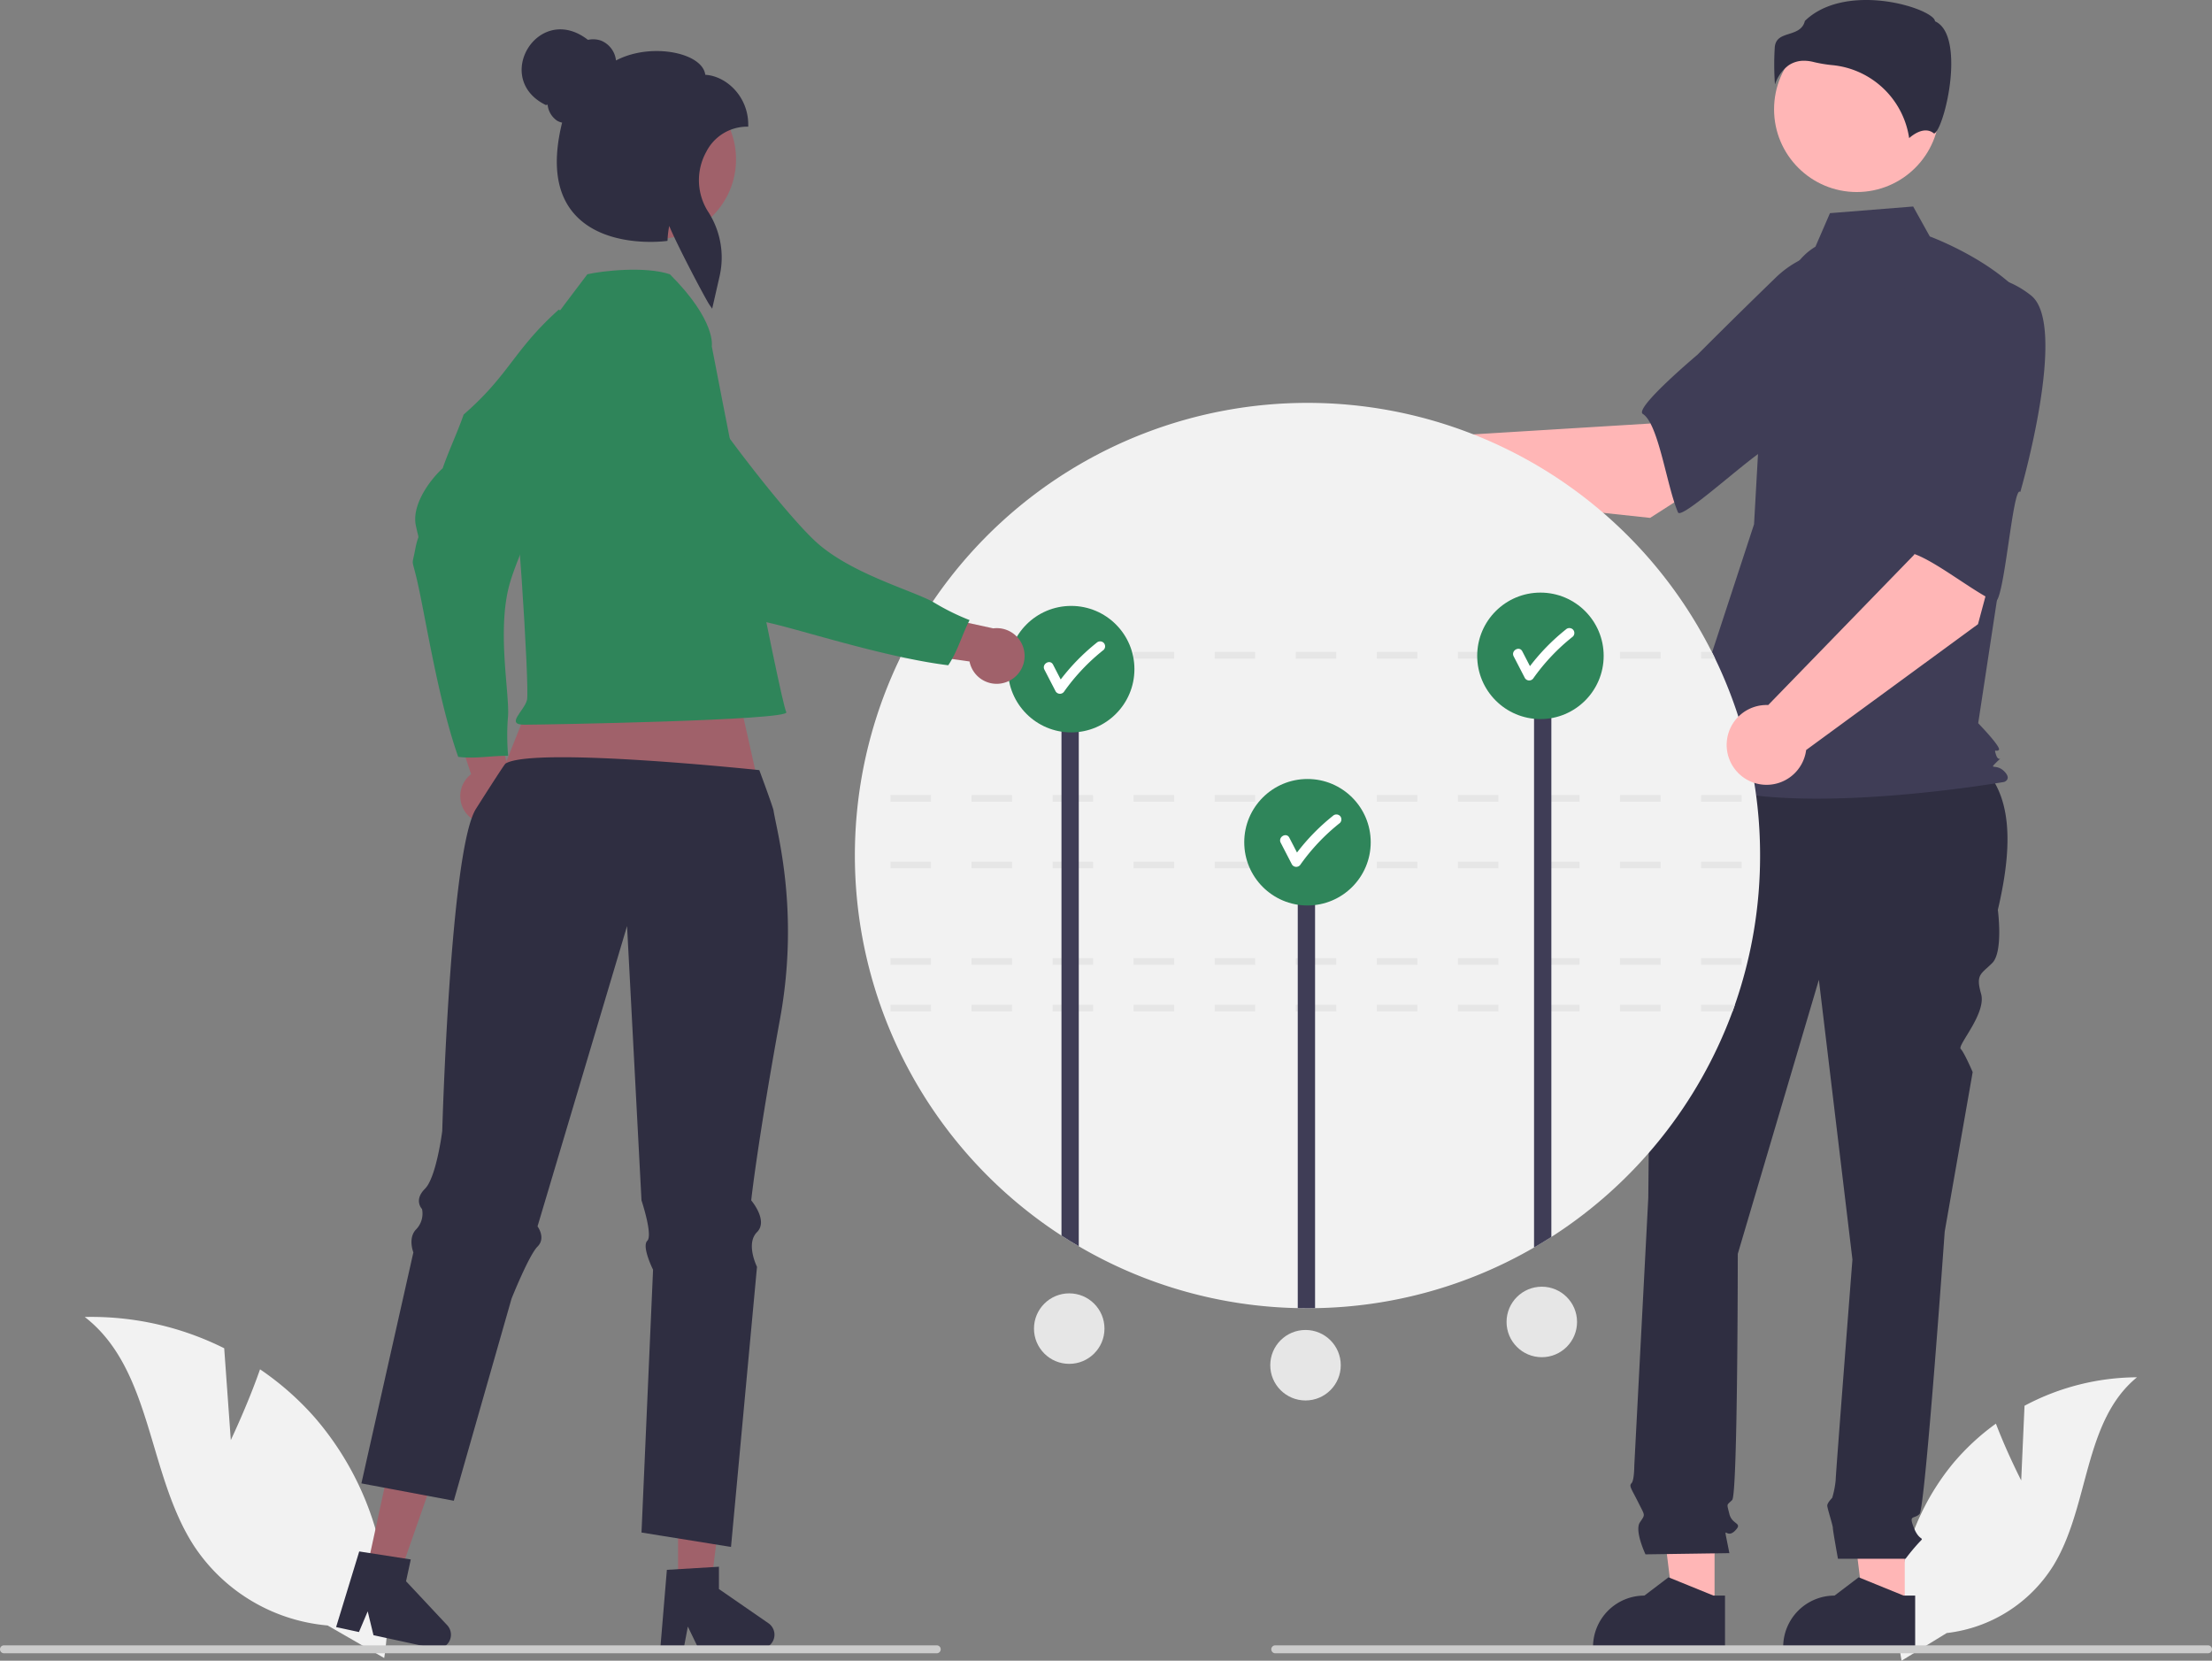 <svg id="ed34a508-0628-4877-8eb7-4c0c36da9d00" data-name="Layer 1" xmlns="http://www.w3.org/2000/svg" width="664.67" height="498.947" viewBox="0 0 664.67 498.947"><rect x="0" y="0" width="664.67" height="498.947" fill="#808080" stroke="none"/><path d="M875.004,645.309l.998-22.434a72.455,72.455,0,0,1,33.796-8.555c-16.231,13.27-14.203,38.851-25.208,56.697a43.582,43.582,0,0,1-31.959,20.14l-13.583,8.316a73.03,73.03,0,0,1,15.393-59.179,70.542,70.542,0,0,1,12.964-12.046C870.658,636.826,875.004,645.309,875.004,645.309Z" transform="translate(-267.665 -200.527)" fill="#f2f2f2"/><path d="M408.677,445.865a8.311,8.311,0,0,1,.543-12.733l-9.306-28.031,14.822,3.982,6.564,26.008a8.356,8.356,0,0,1-12.624,10.773Z" transform="translate(-267.665 -200.527)" fill="#a0616a"/><path d="M435.541,293.569c2.459,1.41,17.011-2.084,19.853-1.09-1.569,9.572,6.952,5.98-2.301,18.55S425.205,361.287,420.972,375.373s-.043,33.936-.677,40.612a69.277,69.277,0,0,0,.057,11.62c-4.999-.063-9.926.974-15.003.312-5.414-15.321-9.055-37.128-11.527-49.18s-2.562-6.955-1.429-12.982,1.408-1.647.217-7.413,3.626-13.009,8.076-17.139c1.919-5.519,4.399-10.665,6.298-16.127C420.906,312.931,421.821,305.916,435.541,293.569Z" transform="translate(-267.665 -200.527)" fill="#2f855a"/><polygon points="572.34 483.401 560.041 483.401 554.19 435.961 572.343 435.961 572.34 483.401" fill="#ffb6b6"/><path d="M843.142,695.85l-39.658-.001v-.502a15.437,15.437,0,0,1,15.436-15.436h.001l7.244-5.496,13.516,5.497,3.462 0Z" transform="translate(-267.665 -200.527)" fill="#2f2e41"/><polygon points="515.2 483.401 502.901 483.401 497.05 435.961 515.202 435.961 515.2 483.401" fill="#ffb6b6"/><path d="M786.002,695.85l-39.658-.001v-.502a15.437,15.437,0,0,1,15.436-15.436h.001l7.244-5.496,13.516,5.497,3.462 0Z" transform="translate(-267.665 -200.527)" fill="#2f2e41"/><path d="M777.541,424.569l80,2c15.194,8.252,15.424,26.114,10.446,47.32,0,0,1.681,12.604-1.681,15.966s-5.042,3.361-3.361,9.243-7.199,15.489-6.12,16.568,3.599,6.961,3.599,6.961l-8.403,47.897s-5.882,83.19-7.563,84.87-3.361,0-1.681,4.201,3.361,2.521,1.681,4.201a61.888,61.888,0,0,0-4.201,5.042h-20.316s-1.532-8.403-1.532-9.243-1.681-5.882-1.681-6.722,1.485-2.326,1.485-2.326a27.645,27.645,0,0,0,1.035-5.237c0-1.681,5.042-66.384,5.042-66.384L814.208,494.897l-24.369,82.349s0,72.266-1.681,73.946-1.681.84-.84,4.201,4.201,2.521,1.681,5.042-3.361-1.681-2.521,2.521l.84,4.201-25.209.361s-3.361-7.083-1.681-9.604,1.58-1.833-.471-5.958-2.891-4.966-2.05-5.806.84-5.31.84-5.31l4.201-80.401s.84-84.87.84-87.391a8.382,8.382,0,0,0-.698-3.78v-3.422l3.219-12.125Z" transform="translate(-267.665 -200.527)" fill="#2f2e41"/><circle cx="557.934" cy="32.839" r="24.856" fill="#ffb6b6"/><path d="M813.17,274.65c-5.355,3.184-8.558,9.033-10.397,14.985a142.008,142.008,0,0,0-6.102,33.929l-1.942,34.475-24.055,73.408c20.847,17.64,99.209,4.009,99.209,4.009s2.405-.802,0-3.207-4.747-.274-2.342-2.68.747.274-.055-2.131,0-.802.802-1.604-6.207-8.018-6.207-8.018l6.415-42.137,8.018-84.993c-9.622-12.027-28.973-19.117-28.973-19.117l-5-9-25,2Z" transform="translate(-267.665 -200.527)" fill="#3f3d56"/><path d="M809.761,218.778a11.746,11.746,0,0,1,2.85.374,40.565,40.565,0,0,0,5.579.936,25.852,25.852,0,0,1,23.148,21.928c1.444-1.259,4.731-3.576,7.425-1.423h0c.041.034.065.052.16.007,1.789-.849,4.965-11.295,5.061-20.493.051-4.882-.718-11.116-4.666-13.09l-.208-.104-.055-.226c-.264-1.098-3.211-2.973-8.333-4.432-9.309-2.651-22.91-3.035-30.724,4.566-.591,2.562-2.789,3.265-4.732,3.886-2.152.688-4.01,1.282-4.303,3.921a80.91,80.91,0,0,0,.053,11.279,11.519,11.519,0,0,1,4.092-5.749A8.111,8.111,0,0,1,809.761,218.778Z" transform="translate(-267.665 -200.527)" fill="#2f2e41"/><path d="M763.496,356.121l40.603-26.003-20.451-27.185-20.194,24.84-62.919,3.859a11.991,11.991,0,1,0-.671,17.671Z" transform="translate(-267.665 -200.527)" fill="#ffb6b6"/><path d="M841.784,293.822c2.357,14.262-42.146,41.495-42.146,41.495-.001-3.347-26.562,21.924-27.761,19.147-3.407-7.89-5.803-26.579-10.564-29.57-2.723-1.711,16.399-17.781,16.399-17.781s10.01-10.084,23.145-22.803a30.644,30.644,0,0,1,28.382-8.296S839.428,279.56,841.784,293.822Z" transform="translate(-267.665 -200.527)" fill="#3f3d56"/><path d="M796.541,457.569a135.772,135.772,0,0,1-7.56,44.83c-.23.67-.47,1.33-.71,2a136.481,136.481,0,0,1-54.45,67.76c-1.71,1.1-3.44,2.15-5.2,3.17a135.219,135.219,0,0,1-65.8,18.22c-.76.01-1.52.02-2.28.02-.98,0-1.95-.01-2.92-.03a135.362,135.362,0,0,1-65.8-18.58q-2.64-1.545-5.2-3.21a136.127,136.127,0,0,1-48.57-173.35c.32-.67.65-1.33.99-2a136.054,136.054,0,0,1,243,0c.34.67.67,1.33.99,2A135.416,135.416,0,0,1,796.541,457.569Z" transform="translate(-267.665 -200.527)" fill="#f2f2f2" style="isolation:isolate"/><path d="M754.461,502.399v2h12.18v-2Zm-24.36,0v2h12.18v-2Zm-24.36,0v2h12.18v-2Zm-24.36,0v2h12.18v-2Zm-24.36,0v2h12.18v-2Zm-24.36,0v2h12.18v-2Zm-24.36,0v2h12.18v-2Zm-24.35,0v2h12.17v-2Zm-24.36,0v2h12.18v-2Zm-24.36,0v2h12.18v-2Zm253.75,0h-10.16v2h9.45Z" transform="translate(-267.665 -200.527)" fill="#e6e6e6"/><path d="M778.821,488.399v2h12.18v-2Zm-24.36,0v2h12.18v-2Zm-24.36,0v2h12.18v-2Zm-24.36,0v2h12.18v-2Zm-24.36,0v2h12.18v-2Zm-24.36,0v2h12.18v-2Zm-24.36,0v2h12.18v-2Zm-24.36,0v2h12.18v-2Zm-24.35,0v2h12.17v-2Zm-24.36,0v2h12.18v-2Zm-24.36,0v2h12.18v-2Z" transform="translate(-267.665 -200.527)" fill="#e6e6e6"/><path d="M778.821,459.399v2h12.18v-2Zm-24.36,0v2h12.18v-2Zm-24.36,0v2h12.18v-2Zm-24.36,0v2h12.18v-2Zm-24.36,0v2h12.18v-2Zm-24.36,0v2h12.18v-2Zm-24.36,0v2h12.18v-2Zm-24.36,0v2h12.18v-2Zm-24.35,0v2h12.17v-2Zm-24.36,0v2h12.18v-2Zm-24.36,0v2h12.18v-2Z" transform="translate(-267.665 -200.527)" fill="#e6e6e6"/><path d="M778.821,439.399v2h12.18v-2Zm-24.36,0v2h12.18v-2Zm-24.36,0v2h12.18v-2Zm-24.36,0v2h12.18v-2Zm-24.36,0v2h12.18v-2Zm-24.36,0v2h12.18v-2Zm-24.36,0v2h12.18v-2Zm-24.36,0v2h12.18v-2Zm-24.35,0v2h12.17v-2Zm-24.36,0v2h12.18v-2Zm-24.36,0v2h12.18v-2Z" transform="translate(-267.665 -200.527)" fill="#e6e6e6"/><path d="M782.041,396.399h-3.22v2h4.21C782.711,397.729,782.381,397.069,782.041,396.399Zm-27.58,0v2h12.18v-2Zm-24.36,0v2h12.18v-2Zm-24.36,0v2h12.18v-2Zm-24.36,0v2h12.18v-2Zm-24.36,0v2h12.18v-2Zm-24.36,0v2h12.18v-2Zm-24.36,0v2h12.18v-2Zm-24.35,0v2h12.17v-2Zm-24.36,0v2h12.18v-2Zm-20.55,0c-.34.67-.67,1.33-.99,2h9.36v-2Z" transform="translate(-267.665 -200.527)" fill="#e6e6e6"/><path d="M733.821,403.139v169.02c-1.71,1.1-3.44,2.15-5.2,3.17v-172.19Z" transform="translate(-267.665 -200.527)" fill="#3f3d56"/><path d="M662.821,459.139v134.41c-.76.01-1.52.02-2.28.02-.98,0-1.95-.01-2.92-.03v-134.4Z" transform="translate(-267.665 -200.527)" fill="#3f3d56"/><path d="M591.821,403.139v171.82q-2.64-1.545-5.2-3.21v-168.61Z" transform="translate(-267.665 -200.527)" fill="#3f3d56"/><path d="M337.019,633.188,335.035,605.599a89.244,89.244,0,0,0-41.899-9.396c20.432,15.793,18.795,47.358,32.945,68.96A53.681,53.681,0,0,0,366.109,688.884L383.113,698.667a89.952,89.952,0,0,0-20.944-72.346,86.888,86.888,0,0,0-16.368-14.395C342.084,622.597,337.019,633.188,337.019,633.188Z" transform="translate(-267.665 -200.527)" fill="#f2f2f2"/><circle cx="462.876" cy="197.043" r="19" fill="#2f855a"/><path d="M740.295,389.651a1.537,1.537,0,0,0-2.121,0,62.934,62.934,0,0,0-10.782,11.013q-1.152-2.23-2.305-4.459c-.887-1.716-3.476-.2-2.59,1.514q1.685,3.261,3.371,6.522a1.518,1.518,0,0,0,2.59,0,60.749,60.749,0,0,1,11.837-12.469A1.509,1.509,0,0,0,740.295,389.651Z" transform="translate(-267.665 -200.527)" fill="#fff"/><circle cx="392.876" cy="253.043" r="19" fill="#2f855a"/><path d="M670.295,445.651a1.537,1.537,0,0,0-2.121,0,62.934,62.934,0,0,0-10.782,11.013q-1.152-2.23-2.305-4.459c-.887-1.716-3.476-.2-2.59,1.514q1.685,3.261,3.371,6.522a1.518,1.518,0,0,0,2.59,0,60.749,60.749,0,0,1,11.837-12.469A1.509,1.509,0,0,0,670.295,445.651Z" transform="translate(-267.665 -200.527)" fill="#fff"/><circle cx="321.876" cy="201.043" r="19" fill="#2f855a"/><path d="M599.295,393.651a1.537,1.537,0,0,0-2.121,0,62.934,62.934,0,0,0-10.782,11.013q-1.152-2.23-2.305-4.459c-.887-1.716-3.476-.2-2.59,1.514q1.685,3.261,3.371,6.522a1.518,1.518,0,0,0,2.59,0,60.749,60.749,0,0,1,11.837-12.469A1.509,1.509,0,0,0,599.295,393.651Z" transform="translate(-267.665 -200.527)" fill="#fff"/><path d="M862.019,388.058l12.508-46.565L841.102,335.165l1.797,31.962-43.918,45.221a11.991,11.991,0,1,0,11.403,13.516Z" transform="translate(-267.665 -200.527)" fill="#ffb6b6"/><path d="M877.947,289.283c11.346,8.957-3.217,59.057-3.217,59.057-2.255-2.474-4.875,34.094-7.63,32.849-7.832-3.539-22.188-15.742-27.722-14.747-3.165.569.151-24.188.151-24.188s.61-14.195,1.756-32.444a30.644,30.644,0,0,1,15.397-25.245S866.601,280.326,877.947,289.283Z" transform="translate(-267.665 -200.527)" fill="#3f3d56"/><polygon points="218.409 193.301 232.16 254.667 144.042 249.186 168.004 188.918 218.409 193.301" fill="#a0616a"/><polygon points="203.736 476.529 213.634 476.528 218.343 438.349 203.734 438.349 203.736 476.529" fill="#a0616a"/><path d="M468.049,672.173l15.647-.934v6.704l14.876,10.274a4.188,4.188,0,0,1-2.38,7.634h-18.629l-3.211-6.631-1.254,6.631h-7.024Z" transform="translate(-267.665 -200.527)" fill="#2f2e41"/><polygon points="110.182 471.604 119.856 473.702 132.552 437.389 118.275 434.292 110.182 471.604" fill="#a0616a"/><path d="M375.607,666.648l15.49,2.405-1.421,6.552,12.36,13.194a4.188,4.188,0,0,1-3.944,6.956l-18.205-3.949-1.732-7.161-2.631,6.215-6.864-1.489Z" transform="translate(-267.665 -200.527)" fill="#2f2e41"/><path d="M502.075,506.509c-6.947,38.178-8.683,54.662-8.683,54.662s5.21,6.074,1.737,9.547,0,10.411,0,10.411l-7.81,84.167-6.287-1.019-15.145-2.435-5.462-.883,3.473-78.956s-3.473-6.947-1.737-8.683c1.737-1.737-1.737-12.147-1.737-12.147l-4.337-82.43L429.182,568.982s2.61,3.473,0,6.074c-2.6,2.6-7.801,15.621-7.801,15.621l-15.999,55.982-1.358,4.754-8.344-1.562-9.081-1.708-1.669-.31-2.969-.563-1.911-.359-.65-.116-3.143-.592.951-4.22.495-2.222L391.237,579.644l.31-1.387.33-1.465s-1.737-4.337.863-6.947a6.78,6.78,0,0,0,1.737-6.074,2.369,2.369,0,0,1-.233-.291,3.602,3.602,0,0,1-.621-1.417c-.233-1.087-.029-2.61,1.727-4.366a7.408,7.408,0,0,0,1.232-1.766c2.639-4.997,3.968-15.582,3.968-15.582s2.348-83.837,10.032-96.644c.408-.669,8.565-13.521,8.992-13.783,8.674-5.2,76.25,1.983,76.25,1.983s4.093,10.996,4.277,12.14C501.102,450.479,507.964,474.123,502.075,506.509Z" transform="translate(-267.665 -200.527)" fill="#2f2e41"/><path d="M481.541,304.569s1.462-7.59-12.588-21.641c-7.439-2.48-20.327-1.034-24.795,0-20.663,27.275-16.963,22.462-22.342,37.701-1.395,3.952-2.092,7.748-1.472,10.848,2.48,12.398,6.505,76.037,5.678,79.343s-6.612,7.439-.827,7.439,80.395-1.306,78.742-3.786S481.541,304.569,481.541,304.569Z" transform="translate(-267.665 -200.527)" fill="#2f855a"/><path d="M570.151,405.415a8.311,8.311,0,0,1-11.158-6.157L529.752,395.104,539.919,383.607l26.209,5.707a8.356,8.356,0,0,1,4.023,16.101Z" transform="translate(-267.665 -200.527)" fill="#a0616a"/><path d="M446.438,299.684c2.358-1.574,5.036-2.313,7.191-4.415,7.871,5.668,8.45-3.561,15.583,10.322s32.576,47.354,43.302,57.418,30.365,15.154,36.059,18.695a69.275,69.275,0,0,0,10.429,5.124c-2.283,4.448-3.549,9.321-6.404,13.572-16.129-1.976-37.275-8.43-49.167-11.585s-7.369-.804-12.259-4.503-.848-1.995-6.54-3.496-10.033-9.041-11.748-14.865c-4.087-4.176-7.59-8.689-11.633-12.822C456.578,335.256,451.38,317.467,446.438,299.684Z" transform="translate(-267.665 -200.527)" fill="#2f855a"/><circle cx="197.237" cy="47.891" r="23.933" fill="#a0616a"/><path d="M480.892,292.165c-1.135-1.62-9.616-17.683-12.137-23.758a27.779,27.779,0,0,0-.49,3.987l-.025.499-.495.064c-.745.095-18.347,2.232-27.508-8.156-5.427-6.153-6.658-15.382-3.663-27.436a4.778,4.778,0,0,1-1.542-.594,6.623,6.623,0,0,1-2.823-4.811l-.507.136c-16.297-7.93-2.257-31.129,12.629-19.595a7.192,7.192,0,0,1,3.93.226,7.292,7.292,0,0,1,4.501,5.966c7.691-4.045,17.87-3.387,23.135-.352,2.204,1.271,3.47,2.872,3.695,4.658,6.218.347,12.906,6.404,12.906,14.986v.598h-.598a13.795,13.795,0,0,0-12.019,7.571,17.579,17.579,0,0,0,.54,17.937,25.291,25.291,0,0,1,3.49,19.337l-2.246,9.84Z" transform="translate(-267.665 -200.527)" fill="#2f2e41"/><path d="M550.335,696.048a1.186,1.186,0,0,1-1.19,1.19H268.855a1.19,1.19,0,1,1,0-2.38h280.29A1.187,1.187,0,0,1,550.335,696.048Z" transform="translate(-267.665 -200.527)" fill="#ccc"/><path d="M932.335,696.048a1.186,1.186,0,0,1-1.19,1.19H650.855a1.19,1.19,0,1,1,0-2.38h280.29A1.187,1.187,0,0,1,932.335,696.048Z" transform="translate(-267.665 -200.527)" fill="#ccc"/><circle cx="321.286" cy="399.169" r="10.591" fill="#e6e6e6"/><circle cx="392.286" cy="410.169" r="10.591" fill="#e6e6e6"/><circle cx="463.286" cy="397.169" r="10.591" fill="#e6e6e6"/></svg>